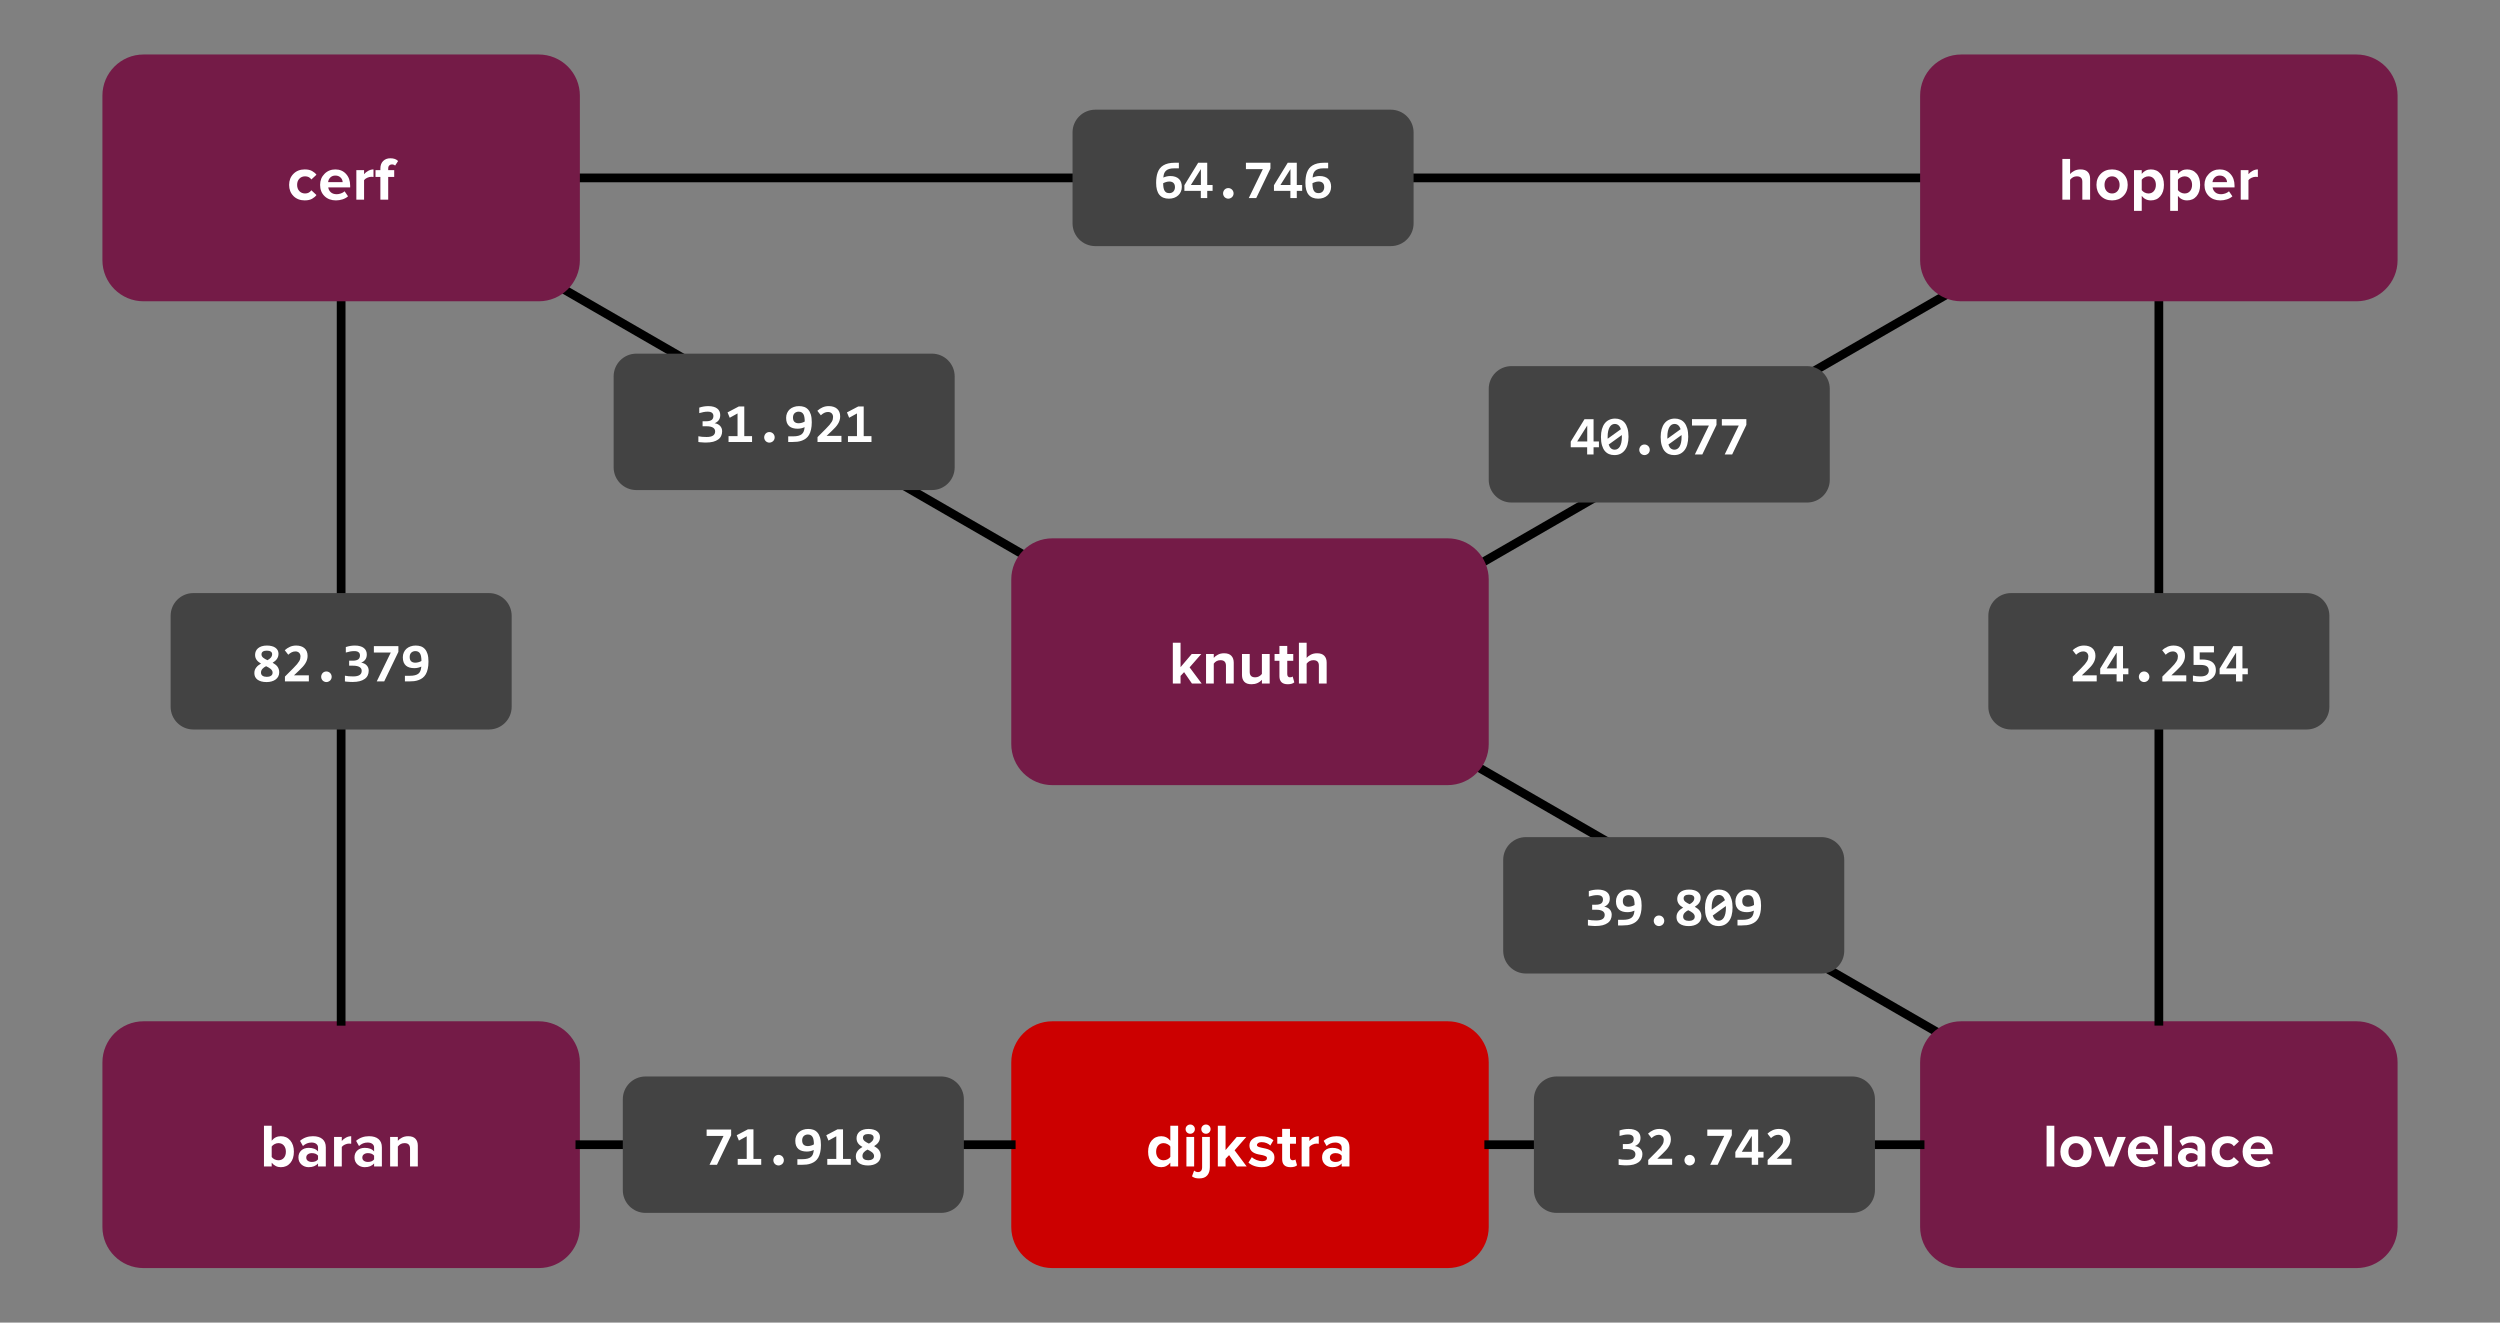 <?xml version="1.0" standalone="yes"?>

<svg version="1.1" viewBox="0.0 0.0 858.866 454.367" fill="none" stroke="none" stroke-linecap="square" stroke-miterlimit="10" xmlns="http://www.w3.org/2000/svg" xmlns:xlink="http://www.w3.org/1999/xlink"><rect x="0.0" y="0.0" width="858.866" height="454.367" fill="#808080" stroke="none"/><clipPath id="p.0"><path d="m0 0l858.866 0l0 454.367l-858.866 0l0 -454.367z" clip-rule="nonzero"></path></clipPath><g clip-path="url(#p.0)"><path fill="#000000" fill-opacity="0.0" d="m0 0l858.866 0l0 454.367l-858.866 0z" fill-rule="evenodd"></path><path fill="#000000" fill-opacity="0.0" d="m497.706 257.727l184.598 106.583" fill-rule="evenodd"></path><path stroke="#000000" stroke-width="3.0" stroke-linejoin="round" stroke-linecap="butt" d="m497.706 257.727l184.598 106.583" fill-rule="evenodd"></path><path fill="#000000" fill-opacity="0.0" d="m482.189 208.879l206.709 -119.339" fill-rule="evenodd"></path><path stroke="#000000" stroke-width="3.0" stroke-linejoin="round" stroke-linecap="butt" d="m482.189 208.879l206.709 -119.339" fill-rule="evenodd"></path><path fill="#cc0000" d="m347.417 364.99l0 0c0 -7.805 6.327 -14.132 14.132 -14.132l135.768 0c3.748 0 7.342 1.489 9.992 4.139c2.65 2.65 4.139 6.245 4.139 9.992l0 56.524c0 7.805 -6.327 14.132 -14.132 14.132l-135.768 0l0 0c-7.805 0 -14.132 -6.327 -14.132 -14.132z" fill-rule="evenodd"></path><path fill="#ffffff" d="m402.058 400.732l0 -1.297q-1.266 1.547 -3.125 1.547q-2.016 0 -3.266 -1.438q-1.234 -1.453 -1.234 -3.875q0 -2.391 1.234 -3.859q1.25 -1.469 3.266 -1.469q1.906 0 3.125 1.547l0 -5.156l2.688 0l0 14.0l-2.688 0zm-2.312 -2.125q0.672 0 1.312 -0.312q0.656 -0.328 1.0 -0.844l0 -3.578q-0.344 -0.516 -1.0 -0.828q-0.641 -0.328 -1.312 -0.328q-1.141 0 -1.859 0.812q-0.703 0.812 -0.703 2.141q0 1.281 0.688 2.109q0.703 0.828 1.875 0.828zm9.155 -9.109q-0.641 0 -1.125 -0.453q-0.469 -0.469 -0.469 -1.141q0 -0.672 0.469 -1.125q0.484 -0.453 1.125 -0.453q0.672 0 1.125 0.453q0.469 0.453 0.469 1.125q0 0.672 -0.469 1.141q-0.453 0.453 -1.125 0.453zm-1.312 11.234l0 -10.141l2.656 0l0 10.141l-2.656 0zm6.709 -11.234q-0.641 0 -1.125 -0.453q-0.469 -0.469 -0.469 -1.141q0 -0.672 0.469 -1.125q0.484 -0.453 1.125 -0.453q0.672 0 1.125 0.453q0.469 0.453 0.469 1.125q0 0.672 -0.469 1.141q-0.453 0.453 -1.125 0.453zm-2.266 15.344q-0.844 0 -1.375 -0.141q-0.547 -0.141 -1.156 -0.562l0.734 -2.0q0.609 0.531 1.359 0.531q0.609 0 1.0 -0.406q0.391 -0.391 0.391 -1.266l0 -10.406l2.656 0l0 10.406q0 1.75 -0.891 2.797q-0.891 1.047 -2.719 1.047zm12.912 -4.109l-2.688 -3.906l-1.219 1.297l0 2.609l-2.656 0l0 -14.0l2.656 0l0 8.375l3.844 -4.516l3.281 0l-4.016 4.594l4.141 5.547l-3.344 0zm8.504 0.25q-1.328 0 -2.547 -0.422q-1.203 -0.422 -2.0 -1.156l1.156 -1.859q0.609 0.562 1.609 0.969q1.016 0.406 1.906 0.406q1.688 0 1.688 -1.078q0 -0.422 -0.453 -0.625q-0.438 -0.219 -1.094 -0.375l-1.453 -0.281q-3.016 -0.656 -3.016 -3.031q0 -1.406 1.156 -2.297q1.172 -0.891 3.0 -0.891q2.375 0 4.094 1.375l-1.078 1.828q-0.453 -0.484 -1.25 -0.828q-0.797 -0.344 -1.75 -0.344q-0.734 0 -1.172 0.297q-0.422 0.297 -0.422 0.719q0 0.375 0.438 0.562q0.438 0.188 1.109 0.328q0.688 0.125 1.453 0.312q0.781 0.172 1.453 0.531q0.672 0.359 1.109 0.969q0.438 0.609 0.438 1.641q0 1.469 -1.203 2.359q-1.188 0.891 -3.172 0.891zm9.908 0q-2.875 0 -2.875 -2.766l0 -5.297l-1.672 0l0 -2.328l1.672 0l0 -2.781l2.688 0l0 2.781l2.062 0l0 2.328l-2.062 0l0 4.578q0 0.484 0.234 0.797q0.25 0.312 0.688 0.312q0.641 0 0.938 -0.297l0.562 2.016q-0.688 0.656 -2.234 0.656zm3.818 -0.25l0 -10.141l2.656 0l0 1.391q0.547 -0.672 1.422 -1.156q0.875 -0.484 1.812 -0.484l0 2.594l-0.734 -0.062q-0.703 0 -1.438 0.344q-0.719 0.328 -1.062 0.812l0 6.703l-2.656 0zm13.756 0l0 -1.047q-1.109 1.297 -3.203 1.297q-1.469 0 -2.5 -0.922q-1.031 -0.938 -1.031 -2.438q0 -1.484 0.969 -2.375q0.984 -0.906 2.562 -0.906q2.188 0 3.203 1.25l0 -1.375q0 -0.766 -0.609 -1.234q-0.609 -0.469 -1.609 -0.469q-1.688 0 -2.969 1.203l-1.0 -1.781q1.844 -1.594 4.438 -1.594q2.141 0 3.281 1.0q1.141 0.984 1.141 2.844l0 6.547l-2.672 0zm-2.141 -1.547q1.469 0 2.141 -0.891l0 -1.266q-0.672 -0.875 -2.141 -0.875q-0.797 0 -1.359 0.406q-0.547 0.391 -0.547 1.125q0 0.719 0.547 1.109q0.562 0.391 1.359 0.391z" fill-rule="nonzero"></path><path fill="#741b47" d="m659.651 364.99l0 0c0 -7.805 6.327 -14.132 14.131 -14.132l135.768 0c3.748 0 7.342 1.489 9.992 4.139c2.65 2.65 4.139 6.245 4.139 9.992l0 56.524c0 7.805 -6.327 14.132 -14.132 14.132l-135.768 0l0 0c-7.805 0 -14.131 -6.327 -14.131 -14.132z" fill-rule="evenodd"></path><path fill="#ffffff" d="m703.1 400.732l0 -14.0l2.656 0l0 14.0l-2.656 0zm10.099 0.25q-2.359 0 -3.859 -1.5q-1.5 -1.516 -1.5 -3.828q0 -2.312 1.5 -3.812q1.5 -1.5 3.859 -1.5q2.344 0 3.859 1.5q1.516 1.5 1.516 3.812q0 2.328 -1.516 3.828q-1.516 1.5 -3.859 1.5zm0 -2.375q1.156 0 1.875 -0.828q0.719 -0.828 0.719 -2.125q0 -1.266 -0.719 -2.094q-0.719 -0.844 -1.875 -0.844q-1.125 0 -1.859 0.812q-0.734 0.797 -0.734 2.125q0 1.344 0.734 2.156q0.734 0.797 1.859 0.797zm10.164 2.125l-4.078 -10.141l2.859 0l2.641 7.047l2.641 -7.047l2.891 0l-4.078 10.141l-2.875 0zm13.082 0.25q-2.391 0 -3.906 -1.469q-1.516 -1.484 -1.516 -3.859q0 -2.266 1.5 -3.781q1.5 -1.531 3.75 -1.531q2.25 0 3.656 1.547q1.422 1.531 1.422 4.031l0 0.594l-7.531 0q0.125 0.969 0.859 1.656q0.75 0.688 2.062 0.688q0.625 0 1.391 -0.25q0.781 -0.266 1.312 -0.75l1.172 1.719q-0.75 0.688 -1.875 1.047q-1.109 0.359 -2.297 0.359zm2.328 -6.281q-0.062 -1.0 -0.766 -1.625q-0.688 -0.625 -1.734 -0.625q-1.047 0 -1.719 0.641q-0.672 0.641 -0.781 1.609l5.0 0zm4.701 6.031l0 -14.0l2.656 0l0 14.0l-2.656 0zm11.474 0l0 -1.047q-1.109 1.297 -3.203 1.297q-1.469 0 -2.5 -0.922q-1.031 -0.938 -1.031 -2.438q0 -1.484 0.969 -2.375q0.984 -0.906 2.562 -0.906q2.188 0 3.203 1.25l0 -1.375q0 -0.766 -0.609 -1.234q-0.609 -0.469 -1.609 -0.469q-1.688 0 -2.969 1.203l-1.0 -1.781q1.844 -1.594 4.438 -1.594q2.141 0 3.281 1.0q1.141 0.984 1.141 2.844l0 6.547l-2.672 0zm-2.141 -1.547q1.469 0 2.141 -0.891l0 -1.266q-0.672 -0.875 -2.141 -0.875q-0.797 0 -1.359 0.406q-0.547 0.391 -0.547 1.125q0 0.719 0.547 1.109q0.562 0.391 1.359 0.391zm12.362 1.797q-2.391 0 -3.891 -1.5q-1.484 -1.516 -1.484 -3.828q0 -2.297 1.484 -3.797q1.5 -1.516 3.891 -1.516q1.562 0 2.531 0.562q0.984 0.562 1.484 1.266l-1.75 1.625q-0.734 -1.078 -2.141 -1.078q-1.219 0 -1.984 0.812q-0.766 0.797 -0.766 2.125q0 1.312 0.766 2.141q0.766 0.812 1.984 0.812q1.359 0 2.141 -1.094l1.75 1.625q-0.5 0.719 -1.484 1.281q-0.969 0.562 -2.531 0.562zm10.69 0q-2.391 0 -3.906 -1.469q-1.516 -1.484 -1.516 -3.859q0 -2.266 1.5 -3.781q1.5 -1.531 3.75 -1.531q2.25 0 3.656 1.547q1.422 1.531 1.422 4.031l0 0.594l-7.531 0q0.125 0.969 0.859 1.656q0.75 0.688 2.062 0.688q0.625 0 1.391 -0.25q0.781 -0.266 1.312 -0.75l1.172 1.719q-0.75 0.688 -1.875 1.047q-1.109 0.359 -2.297 0.359zm2.328 -6.281q-0.062 -1.0 -0.766 -1.625q-0.688 -0.625 -1.734 -0.625q-1.047 0 -1.719 0.641q-0.672 0.641 -0.781 1.609l5.0 0z" fill-rule="nonzero"></path><path fill="#741b47" d="m35.184 364.99l0 0c0 -7.805 6.327 -14.132 14.132 -14.132l135.768 0c3.748 0 7.342 1.489 9.992 4.139c2.65 2.65 4.139 6.245 4.139 9.992l0 56.524c0 7.805 -6.327 14.132 -14.132 14.132l-135.768 0l0 0c-7.805 0 -14.132 -6.327 -14.132 -14.132z" fill-rule="evenodd"></path><path fill="#ffffff" d="m93.34 397.482q0.344 0.484 0.984 0.812q0.656 0.312 1.312 0.312q1.172 0 1.875 -0.797q0.703 -0.812 0.703 -2.141q0 -1.328 -0.703 -2.141q-0.703 -0.812 -1.875 -0.812q-0.656 0 -1.312 0.344q-0.641 0.328 -0.984 0.828l0 3.594zm-2.656 3.25l0 -14.0l2.656 0l0 5.156q1.219 -1.547 3.141 -1.547q2.016 0 3.25 1.469q1.234 1.469 1.234 3.859q0 2.422 -1.234 3.875q-1.234 1.438 -3.25 1.438q-1.875 0 -3.141 -1.547l0 1.297l-2.656 0zm18.576 0l0 -1.047q-1.109 1.297 -3.203 1.297q-1.469 0 -2.5 -0.922q-1.031 -0.938 -1.031 -2.438q0 -1.484 0.969 -2.375q0.984 -0.906 2.562 -0.906q2.188 0 3.203 1.25l0 -1.375q0 -0.766 -0.609 -1.234q-0.609 -0.469 -1.609 -0.469q-1.688 0 -2.969 1.203l-1.0 -1.781q1.844 -1.594 4.438 -1.594q2.141 0 3.281 1.0q1.141 0.984 1.141 2.844l0 6.547l-2.672 0zm-2.141 -1.547q1.469 0 2.141 -0.891l0 -1.266q-0.672 -0.875 -2.141 -0.875q-0.797 0 -1.359 0.406q-0.547 0.391 -0.547 1.125q0 0.719 0.547 1.109q0.562 0.391 1.359 0.391zm7.644 1.547l0 -10.141l2.656 0l0 1.391q0.547 -0.672 1.422 -1.156q0.875 -0.484 1.812 -0.484l0 2.594l-0.734 -0.062q-0.703 0 -1.438 0.344q-0.719 0.328 -1.062 0.812l0 6.703l-2.656 0zm13.756 0l0 -1.047q-1.109 1.297 -3.203 1.297q-1.469 0 -2.5 -0.922q-1.031 -0.938 -1.031 -2.438q0 -1.484 0.969 -2.375q0.984 -0.906 2.562 -0.906q2.188 0 3.203 1.25l0 -1.375q0 -0.766 -0.609 -1.234q-0.609 -0.469 -1.609 -0.469q-1.688 0 -2.969 1.203l-1.0 -1.781q1.844 -1.594 4.438 -1.594q2.141 0 3.281 1.0q1.141 0.984 1.141 2.844l0 6.547l-2.672 0zm-2.141 -1.547q1.469 0 2.141 -0.891l0 -1.266q-0.672 -0.875 -2.141 -0.875q-0.797 0 -1.359 0.406q-0.547 0.391 -0.547 1.125q0 0.719 0.547 1.109q0.562 0.391 1.359 0.391zm14.487 1.547l0 -6.125q0 -1.891 -1.875 -1.891q-1.453 0 -2.312 1.188l0 6.828l-2.656 0l0 -10.141l2.656 0l0 1.328q0.484 -0.594 1.391 -1.078q0.906 -0.5 2.156 -0.5q1.688 0 2.5 0.875q0.812 0.859 0.812 2.359l0 7.156l-2.672 0z" fill-rule="nonzero"></path><path fill="#000000" fill-opacity="0.0" d="m199.215 61.115l460.441 0" fill-rule="evenodd"></path><path stroke="#000000" stroke-width="3.0" stroke-linejoin="round" stroke-linecap="butt" d="m199.215 61.115l460.441 0" fill-rule="evenodd"></path><path fill="#000000" fill-opacity="0.0" d="m741.667 103.509l0 247.339" fill-rule="evenodd"></path><path stroke="#000000" stroke-width="3.0" stroke-linejoin="round" stroke-linecap="butt" d="m741.667 103.509l0 247.339" fill-rule="evenodd"></path><path fill="#000000" fill-opacity="0.0" d="m117.199 350.858l0 -247.339" fill-rule="evenodd"></path><path stroke="#000000" stroke-width="3.0" stroke-linejoin="round" stroke-linecap="butt" d="m117.199 350.858l0 -247.339" fill-rule="evenodd"></path><path fill="#000000" fill-opacity="0.0" d="m199.215 393.252l148.189 0" fill-rule="evenodd"></path><path stroke="#000000" stroke-width="3.0" stroke-linejoin="round" stroke-linecap="butt" d="m199.215 393.252l148.189 0" fill-rule="evenodd"></path><path fill="#000000" fill-opacity="0.0" d="m511.449 393.252l148.189 0" fill-rule="evenodd"></path><path stroke="#000000" stroke-width="3.0" stroke-linejoin="round" stroke-linecap="butt" d="m511.449 393.252l148.189 0" fill-rule="evenodd"></path><path fill="#741b47" d="m659.651 32.853l0 0c0 -7.805 6.327 -14.132 14.131 -14.132l135.768 0c3.748 0 7.342 1.489 9.992 4.139c2.65 2.65 4.139 6.245 4.139 9.992l0 56.524c0 7.805 -6.327 14.132 -14.132 14.132l-135.768 0l0 0c-7.805 0 -14.131 -6.327 -14.131 -14.132z" fill-rule="evenodd"></path><path fill="#ffffff" d="m715.377 68.595l0 -6.172q0 -1.844 -1.891 -1.844q-1.391 0 -2.312 1.188l0 6.828l-2.656 0l0 -14.0l2.656 0l0 5.188q0.484 -0.594 1.391 -1.078q0.922 -0.5 2.188 -0.5q1.672 0 2.484 0.859q0.812 0.844 0.812 2.328l0 7.203l-2.672 0zm10.214 0.25q-2.359 0 -3.859 -1.5q-1.5 -1.516 -1.5 -3.828q0 -2.312 1.5 -3.812q1.5 -1.5 3.859 -1.5q2.344 0 3.859 1.5q1.516 1.5 1.516 3.812q0 2.328 -1.516 3.828q-1.516 1.5 -3.859 1.5zm0 -2.375q1.156 0 1.875 -0.828q0.719 -0.828 0.719 -2.125q0 -1.266 -0.719 -2.094q-0.719 -0.844 -1.875 -0.844q-1.125 0 -1.859 0.812q-0.734 0.797 -0.734 2.125q0 1.344 0.734 2.156q0.734 0.797 1.859 0.797zm13.336 2.375q-1.953 0 -3.141 -1.547l0 5.156l-2.656 0l0 -14.0l2.656 0l0 1.281q1.219 -1.531 3.141 -1.531q2.016 0 3.25 1.422q1.234 1.406 1.234 3.891q0 2.438 -1.234 3.891q-1.219 1.438 -3.25 1.438zm-0.844 -2.375q1.156 0 1.859 -0.812q0.703 -0.828 0.703 -2.141q0 -1.328 -0.703 -2.125q-0.703 -0.812 -1.859 -0.812q-0.656 0 -1.312 0.344q-0.641 0.328 -0.984 0.812l0 3.578q0.344 0.484 0.984 0.828q0.656 0.328 1.312 0.328zm13.278 2.375q-1.953 0 -3.141 -1.547l0 5.156l-2.656 0l0 -14.0l2.656 0l0 1.281q1.219 -1.531 3.141 -1.531q2.016 0 3.25 1.422q1.234 1.406 1.234 3.891q0 2.438 -1.234 3.891q-1.219 1.438 -3.25 1.438zm-0.844 -2.375q1.156 0 1.859 -0.812q0.703 -0.828 0.703 -2.141q0 -1.328 -0.703 -2.125q-0.703 -0.812 -1.859 -0.812q-0.656 0 -1.312 0.344q-0.641 0.328 -0.984 0.812l0 3.578q0.344 0.484 0.984 0.828q0.656 0.328 1.312 0.328zm12.247 2.375q-2.391 0 -3.906 -1.469q-1.516 -1.484 -1.516 -3.859q0 -2.266 1.5 -3.781q1.5 -1.531 3.75 -1.531q2.25 0 3.656 1.547q1.422 1.531 1.422 4.031l0 0.594l-7.531 0q0.125 0.969 0.859 1.656q0.75 0.688 2.062 0.688q0.625 0 1.391 -0.25q0.781 -0.266 1.312 -0.75l1.172 1.719q-0.75 0.688 -1.875 1.047q-1.109 0.359 -2.297 0.359zm2.328 -6.281q-0.062 -1.0 -0.766 -1.625q-0.688 -0.625 -1.734 -0.625q-1.047 0 -1.719 0.641q-0.672 0.641 -0.781 1.609l5.0 0zm4.701 6.031l0 -10.141l2.656 0l0 1.391q0.547 -0.672 1.422 -1.156q0.875 -0.484 1.812 -0.484l0 2.594l-0.734 -0.062q-0.703 0 -1.438 0.344q-0.719 0.328 -1.062 0.812l0 6.703l-2.656 0z" fill-rule="nonzero"></path><path fill="#000000" fill-opacity="0.0" d="m176.625 89.541l191.843 110.772" fill-rule="evenodd"></path><path stroke="#000000" stroke-width="3.0" stroke-linejoin="round" stroke-linecap="butt" d="m176.625 89.541l191.843 110.772" fill-rule="evenodd"></path><path fill="#741b47" d="m347.417 199.076l0 0c0 -7.805 6.327 -14.132 14.132 -14.132l135.768 0c3.748 0 7.342 1.489 9.992 4.139c2.65 2.65 4.139 6.245 4.139 9.992l0 56.524c0 7.805 -6.327 14.132 -14.132 14.132l-135.768 0l0 0c-7.805 0 -14.132 -6.327 -14.132 -14.132z" fill-rule="evenodd"></path><path fill="#ffffff" d="m409.48 234.819l-2.688 -3.906l-1.219 1.297l0 2.609l-2.656 0l0 -14.0l2.656 0l0 8.375l3.844 -4.516l3.281 0l-4.016 4.594l4.141 5.547l-3.344 0zm11.692 0l0 -6.125q0 -1.891 -1.875 -1.891q-1.453 0 -2.312 1.188l0 6.828l-2.656 0l0 -10.141l2.656 0l0 1.328q0.484 -0.594 1.391 -1.078q0.906 -0.5 2.156 -0.5q1.688 0 2.5 0.875q0.812 0.859 0.812 2.359l0 7.156l-2.672 0zm12.349 0l0 -1.281q-1.375 1.531 -3.578 1.531q-1.672 0 -2.469 -0.844q-0.797 -0.859 -0.797 -2.344l0 -7.203l2.656 0l0 6.156q0 1.859 1.875 1.859q1.359 0 2.312 -1.156l0 -6.859l2.672 0l0 10.141l-2.672 0zm8.896 0.25q-2.875 0 -2.875 -2.766l0 -5.297l-1.672 0l0 -2.328l1.672 0l0 -2.781l2.688 0l0 2.781l2.062 0l0 2.328l-2.062 0l0 4.578q0 0.484 0.234 0.797q0.25 0.312 0.688 0.312q0.641 0 0.938 -0.297l0.562 2.016q-0.688 0.656 -2.234 0.656zm10.678 -0.25l0 -6.172q0 -1.844 -1.891 -1.844q-1.391 0 -2.312 1.188l0 6.828l-2.656 0l0 -14.0l2.656 0l0 5.188q0.484 -0.594 1.391 -1.078q0.922 -0.5 2.188 -0.5q1.672 0 2.484 0.859q0.812 0.844 0.812 2.328l0 7.203l-2.672 0z" fill-rule="nonzero"></path><path fill="#741b47" d="m35.184 32.853l0 0c0 -7.805 6.327 -14.132 14.132 -14.132l135.768 0c3.748 0 7.342 1.489 9.992 4.139c2.65 2.65 4.139 6.245 4.139 9.992l0 56.524c0 7.805 -6.327 14.132 -14.132 14.132l-135.768 0l0 0c-7.805 0 -14.132 -6.327 -14.132 -14.132z" fill-rule="evenodd"></path><path fill="#ffffff" d="m104.701 68.845q-2.391 0 -3.891 -1.5q-1.484 -1.516 -1.484 -3.828q0 -2.297 1.484 -3.797q1.5 -1.516 3.891 -1.516q1.562 0 2.531 0.562q0.984 0.562 1.484 1.266l-1.75 1.625q-0.734 -1.078 -2.141 -1.078q-1.219 0 -1.984 0.812q-0.766 0.797 -0.766 2.125q0 1.312 0.766 2.141q0.766 0.812 1.984 0.812q1.359 0 2.141 -1.094l1.75 1.625q-0.5 0.719 -1.484 1.281q-0.969 0.562 -2.531 0.562zm10.69 0q-2.391 0 -3.906 -1.469q-1.516 -1.484 -1.516 -3.859q0 -2.266 1.5 -3.781q1.5 -1.531 3.75 -1.531q2.25 0 3.656 1.547q1.422 1.531 1.422 4.031l0 0.594l-7.531 0q0.125 0.969 0.859 1.656q0.75 0.688 2.062 0.688q0.625 0 1.391 -0.25q0.781 -0.266 1.312 -0.75l1.172 1.719q-0.75 0.688 -1.875 1.047q-1.109 0.359 -2.297 0.359zm2.328 -6.281q-0.062 -1.0 -0.766 -1.625q-0.688 -0.625 -1.734 -0.625q-1.047 0 -1.719 0.641q-0.672 0.641 -0.781 1.609l5.0 0zm4.701 6.031l0 -10.141l2.656 0l0 1.391q0.547 -0.672 1.422 -1.156q0.875 -0.484 1.812 -0.484l0 2.594l-0.734 -0.062q-0.703 0 -1.438 0.344q-0.719 0.328 -1.062 0.812l0 6.703l-2.656 0zm8.256 0l0 -7.812l-1.672 0l0 -2.328l1.672 0l0 -0.547q0 -1.641 0.938 -2.578q0.953 -0.953 2.484 -0.953q1.797 0 2.656 0.953l-1.016 1.562q-0.422 -0.406 -1.109 -0.406q-0.547 0 -0.906 0.359q-0.359 0.344 -0.359 1.062l0 0.547l2.062 0l0 2.328l-2.062 0l0 7.812l-2.688 0z" fill-rule="nonzero"></path><path fill="#434343" d="m368.467 45.494l0 0c0 -4.314 3.497 -7.811 7.811 -7.811l101.543 0c2.072 0 4.058 0.823 5.523 2.288c1.465 1.465 2.288 3.452 2.288 5.523l0 31.244c0 4.314 -3.497 7.811 -7.811 7.811l-101.543 0l0 0c-4.314 0 -7.811 -3.497 -7.811 -7.811z" fill-rule="evenodd"></path><path fill="#ffffff" d="m406.012 64.192q0 0.922 -0.344 1.672q-0.328 0.75 -0.922 1.281q-0.578 0.531 -1.406 0.828q-0.812 0.281 -1.781 0.281q-2.125 0 -3.25 -1.328q-1.125 -1.344 -1.125 -4.094q0 -1.0 0.125 -1.906q0.125 -0.906 0.406 -1.672q0.281 -0.766 0.75 -1.391q0.484 -0.625 1.188 -1.047q0.719 -0.438 1.688 -0.672q0.984 -0.234 2.281 -0.234l1.375 0l0 1.922l-1.609 0q-1.0 0 -1.688 0.203q-0.672 0.203 -1.109 0.594q-0.422 0.375 -0.641 0.922q-0.203 0.547 -0.266 1.234l-0.016 0.219q0.484 -0.234 1.094 -0.375q0.625 -0.156 1.297 -0.156q0.984 0 1.719 0.266q0.75 0.25 1.234 0.734q0.5 0.469 0.75 1.156q0.25 0.688 0.25 1.562zm-2.359 0.109q0 -0.438 -0.109 -0.781q-0.109 -0.359 -0.344 -0.609q-0.234 -0.266 -0.609 -0.406q-0.359 -0.141 -0.875 -0.141q-0.297 0 -0.594 0.047q-0.281 0.047 -0.562 0.141q-0.266 0.078 -0.516 0.188q-0.25 0.094 -0.438 0.203q0 0.938 0.125 1.594q0.125 0.641 0.391 1.047q0.266 0.406 0.656 0.594q0.406 0.172 0.922 0.172q0.438 0 0.797 -0.141q0.375 -0.156 0.625 -0.422q0.25 -0.281 0.391 -0.656q0.141 -0.375 0.141 -0.828zm11.085 1.266l0 2.469l-2.203 0l0 -2.469l-5.641 0l0 -1.938l4.734 -7.719l3.109 0l0 7.656l1.844 0l0 2.0l-1.844 0zm-2.172 -7.469l-3.453 5.469l3.453 0l0 -5.469zm9.398 6.516q0.391 0 0.719 0.141q0.328 0.141 0.578 0.391q0.25 0.25 0.391 0.594q0.141 0.328 0.141 0.703q0 0.375 -0.141 0.703q-0.141 0.328 -0.391 0.578q-0.25 0.234 -0.578 0.375q-0.328 0.156 -0.719 0.156q-0.375 0 -0.703 -0.156q-0.328 -0.141 -0.562 -0.375q-0.234 -0.25 -0.375 -0.578q-0.141 -0.328 -0.141 -0.703q0 -0.375 0.141 -0.703q0.141 -0.344 0.375 -0.594q0.234 -0.25 0.562 -0.391q0.328 -0.141 0.703 -0.141zm9.617 3.422l-2.562 0l4.828 -9.938l-5.812 0l0 -2.188l8.422 0l0 1.969l-4.875 10.156zm13.929 -2.469l0 2.469l-2.203 0l0 -2.469l-5.641 0l0 -1.938l4.734 -7.719l3.109 0l0 7.656l1.844 0l0 2.0l-1.844 0zm-2.172 -7.469l-3.453 5.469l3.453 0l0 -5.469zm13.96 6.094q0 0.922 -0.344 1.672q-0.328 0.75 -0.922 1.281q-0.578 0.531 -1.406 0.828q-0.812 0.281 -1.781 0.281q-2.125 0 -3.25 -1.328q-1.125 -1.344 -1.125 -4.094q0 -1.0 0.125 -1.906q0.125 -0.906 0.406 -1.672q0.281 -0.766 0.75 -1.391q0.484 -0.625 1.188 -1.047q0.719 -0.438 1.688 -0.672q0.984 -0.234 2.281 -0.234l1.375 0l0 1.922l-1.609 0q-1.0 0 -1.688 0.203q-0.672 0.203 -1.109 0.594q-0.422 0.375 -0.641 0.922q-0.203 0.547 -0.266 1.234l-0.016 0.219q0.484 -0.234 1.094 -0.375q0.625 -0.156 1.297 -0.156q0.984 0 1.719 0.266q0.75 0.25 1.234 0.734q0.5 0.469 0.75 1.156q0.25 0.688 0.25 1.562zm-2.359 0.109q0 -0.438 -0.109 -0.781q-0.109 -0.359 -0.344 -0.609q-0.234 -0.266 -0.609 -0.406q-0.359 -0.141 -0.875 -0.141q-0.297 0 -0.594 0.047q-0.281 0.047 -0.562 0.141q-0.266 0.078 -0.516 0.188q-0.25 0.094 -0.438 0.203q0 0.938 0.125 1.594q0.125 0.641 0.391 1.047q0.266 0.406 0.656 0.594q0.406 0.172 0.922 0.172q0.438 0 0.797 -0.141q0.375 -0.156 0.625 -0.422q0.25 -0.281 0.391 -0.656q0.141 -0.375 0.141 -0.828z" fill-rule="nonzero"></path><path fill="#434343" d="m683.084 211.562l0 0c0 -4.314 3.497 -7.811 7.811 -7.811l101.543 0c2.072 0 4.058 0.823 5.523 2.288c1.465 1.465 2.288 3.452 2.288 5.523l0 31.244c0 4.314 -3.497 7.811 -7.811 7.811l-101.543 0l0 0c-4.314 0 -7.811 -3.497 -7.811 -7.811z" fill-rule="evenodd"></path><path fill="#ffffff" d="m712.098 234.104l0 -1.672l2.859 -2.859q0.812 -0.812 1.297 -1.391q0.484 -0.594 0.75 -1.047q0.266 -0.469 0.344 -0.844q0.094 -0.391 0.094 -0.812q0 -0.344 -0.125 -0.656q-0.109 -0.312 -0.328 -0.531q-0.203 -0.234 -0.531 -0.359q-0.328 -0.141 -0.734 -0.141q-0.719 0 -1.328 0.312q-0.609 0.312 -1.156 0.828l-1.203 -1.547q0.797 -0.734 1.781 -1.172q0.984 -0.438 2.141 -0.438q0.891 0 1.609 0.234q0.719 0.219 1.234 0.672q0.516 0.438 0.797 1.109q0.281 0.656 0.281 1.531q0 0.734 -0.203 1.359q-0.188 0.625 -0.562 1.219q-0.359 0.594 -0.906 1.188q-0.547 0.594 -1.234 1.25l-1.766 1.672l5.109 0l0 2.094l-8.219 0zm17.257 -2.469l0 2.469l-2.203 0l0 -2.469l-5.641 0l0 -1.938l4.734 -7.719l3.109 0l0 7.656l1.844 0l0 2.0l-1.844 0zm-2.172 -7.469l-3.453 5.469l3.453 0l0 -5.469zm9.398 6.516q0.391 0 0.719 0.141q0.328 0.141 0.578 0.391q0.25 0.25 0.391 0.594q0.141 0.328 0.141 0.703q0 0.375 -0.141 0.703q-0.141 0.328 -0.391 0.578q-0.25 0.234 -0.578 0.375q-0.328 0.156 -0.719 0.156q-0.375 0 -0.703 -0.156q-0.328 -0.141 -0.562 -0.375q-0.234 -0.25 -0.375 -0.578q-0.141 -0.328 -0.141 -0.703q0 -0.375 0.141 -0.703q0.141 -0.344 0.375 -0.594q0.234 -0.25 0.562 -0.391q0.328 -0.141 0.703 -0.141zm6.289 3.422l0 -1.672l2.859 -2.859q0.812 -0.812 1.297 -1.391q0.484 -0.594 0.75 -1.047q0.266 -0.469 0.344 -0.844q0.094 -0.391 0.094 -0.812q0 -0.344 -0.125 -0.656q-0.109 -0.312 -0.328 -0.531q-0.203 -0.234 -0.531 -0.359q-0.328 -0.141 -0.734 -0.141q-0.719 0 -1.328 0.312q-0.609 0.312 -1.156 0.828l-1.203 -1.547q0.797 -0.734 1.781 -1.172q0.984 -0.438 2.141 -0.438q0.891 0 1.609 0.234q0.719 0.219 1.234 0.672q0.516 0.438 0.797 1.109q0.281 0.656 0.281 1.531q0 0.734 -0.203 1.359q-0.188 0.625 -0.562 1.219q-0.359 0.594 -0.906 1.188q-0.547 0.594 -1.234 1.25l-1.766 1.672l5.109 0l0 2.094l-8.219 0zm18.382 -3.875q0 0.969 -0.406 1.734q-0.406 0.75 -1.141 1.266q-0.719 0.516 -1.703 0.797q-0.969 0.266 -2.125 0.266q-0.281 0 -0.609 -0.016q-0.328 -0.016 -0.672 -0.047q-0.328 -0.031 -0.641 -0.078q-0.312 -0.031 -0.578 -0.078l0 -1.984q0.516 0.125 1.203 0.219q0.688 0.078 1.406 0.078q1.391 0 2.109 -0.531q0.734 -0.547 0.734 -1.484q0 -0.984 -0.672 -1.453q-0.672 -0.484 -2.188 -0.484l-2.375 0l0 -6.453l7.0 0l0 2.141l-4.891 0l0 2.453l0.875 0q0.922 0 1.766 0.172q0.859 0.172 1.5 0.594q0.641 0.406 1.016 1.109q0.391 0.703 0.391 1.781zm9.132 1.406l0 2.469l-2.203 0l0 -2.469l-5.641 0l0 -1.938l4.734 -7.719l3.109 0l0 7.656l1.844 0l0 2.0l-1.844 0zm-2.172 -7.469l-3.453 5.469l3.453 0l0 -5.469z" fill-rule="nonzero"></path><path fill="#434343" d="m526.967 377.63l0 0c0 -4.314 3.497 -7.811 7.811 -7.811l101.543 0c2.072 0 4.058 0.823 5.523 2.288c1.465 1.465 2.288 3.452 2.288 5.523l0 31.244c0 4.314 -3.497 7.811 -7.811 7.811l-101.543 0l0 0c-4.314 0 -7.811 -3.497 -7.811 -7.811z" fill-rule="evenodd"></path><path fill="#ffffff" d="m564.247 396.469q0 0.906 -0.344 1.625q-0.328 0.719 -1.031 1.219q-0.688 0.5 -1.734 0.781q-1.047 0.266 -2.469 0.266q-0.312 0 -0.656 -0.016q-0.344 -0.016 -0.688 -0.047q-0.344 -0.016 -0.672 -0.047q-0.328 -0.031 -0.578 -0.078l0 -1.969q0.578 0.109 1.297 0.188q0.734 0.062 1.531 0.062q0.766 0 1.312 -0.125q0.562 -0.125 0.922 -0.375q0.359 -0.25 0.531 -0.609q0.172 -0.359 0.172 -0.812q0 -0.406 -0.172 -0.719q-0.172 -0.328 -0.531 -0.562q-0.359 -0.234 -0.922 -0.359q-0.562 -0.125 -1.344 -0.125l-1.344 0l0 -1.719l1.234 0q0.734 0 1.203 -0.141q0.484 -0.141 0.766 -0.375q0.281 -0.25 0.391 -0.578q0.125 -0.328 0.125 -0.703q0 -0.734 -0.484 -1.109q-0.469 -0.391 -1.484 -0.391q-0.719 0 -1.438 0.141q-0.703 0.125 -1.453 0.359l0 -1.891q0.422 -0.141 0.797 -0.234q0.391 -0.094 0.766 -0.156q0.375 -0.078 0.766 -0.094q0.391 -0.031 0.812 -0.031q1.0 0 1.75 0.219q0.766 0.203 1.281 0.609q0.516 0.391 0.766 0.953q0.266 0.562 0.266 1.266q0 1.094 -0.516 1.781q-0.5 0.688 -1.406 1.047q0.594 0.094 1.062 0.328q0.469 0.219 0.797 0.578q0.344 0.344 0.531 0.812q0.188 0.469 0.188 1.031zm1.992 3.703l0 -1.672l2.859 -2.859q0.812 -0.812 1.297 -1.391q0.484 -0.594 0.75 -1.047q0.266 -0.469 0.344 -0.844q0.094 -0.391 0.094 -0.812q0 -0.344 -0.125 -0.656q-0.109 -0.312 -0.328 -0.531q-0.203 -0.234 -0.531 -0.359q-0.328 -0.141 -0.734 -0.141q-0.719 0 -1.328 0.312q-0.609 0.312 -1.156 0.828l-1.203 -1.547q0.797 -0.734 1.781 -1.172q0.984 -0.438 2.141 -0.438q0.891 0 1.609 0.234q0.719 0.219 1.234 0.672q0.516 0.438 0.797 1.109q0.281 0.656 0.281 1.531q0 0.734 -0.203 1.359q-0.188 0.625 -0.562 1.219q-0.359 0.594 -0.906 1.188q-0.547 0.594 -1.234 1.25l-1.766 1.672l5.109 0l0 2.094l-8.219 0zm14.226 -3.422q0.391 0 0.719 0.141q0.328 0.141 0.578 0.391q0.25 0.25 0.391 0.594q0.141 0.328 0.141 0.703q0 0.375 -0.141 0.703q-0.141 0.328 -0.391 0.578q-0.25 0.234 -0.578 0.375q-0.328 0.156 -0.719 0.156q-0.375 0 -0.703 -0.156q-0.328 -0.141 -0.562 -0.375q-0.234 -0.25 -0.375 -0.578q-0.141 -0.328 -0.141 -0.703q0 -0.375 0.141 -0.703q0.141 -0.344 0.375 -0.594q0.234 -0.25 0.562 -0.391q0.328 -0.141 0.703 -0.141zm9.617 3.422l-2.562 0l4.828 -9.938l-5.812 0l0 -2.188l8.422 0l0 1.969l-4.875 10.156zm13.929 -2.469l0 2.469l-2.203 0l0 -2.469l-5.641 0l0 -1.938l4.734 -7.719l3.109 0l0 7.656l1.844 0l0 2.0l-1.844 0zm-2.172 -7.469l-3.453 5.469l3.453 0l0 -5.469zm5.429 9.938l0 -1.672l2.859 -2.859q0.812 -0.812 1.297 -1.391q0.484 -0.594 0.75 -1.047q0.266 -0.469 0.344 -0.844q0.094 -0.391 0.094 -0.812q0 -0.344 -0.125 -0.656q-0.109 -0.312 -0.328 -0.531q-0.203 -0.234 -0.531 -0.359q-0.328 -0.141 -0.734 -0.141q-0.719 0 -1.328 0.312q-0.609 0.312 -1.156 0.828l-1.203 -1.547q0.797 -0.734 1.781 -1.172q0.984 -0.438 2.141 -0.438q0.891 0 1.609 0.234q0.719 0.219 1.234 0.672q0.516 0.438 0.797 1.109q0.281 0.656 0.281 1.531q0 0.734 -0.203 1.359q-0.188 0.625 -0.562 1.219q-0.359 0.594 -0.906 1.188q-0.547 0.594 -1.234 1.25l-1.766 1.672l5.109 0l0 2.094l-8.219 0z" fill-rule="nonzero"></path><path fill="#434343" d="m213.963 377.63l0 0c0 -4.314 3.497 -7.811 7.811 -7.811l101.543 0c2.072 0 4.058 0.823 5.523 2.288c1.465 1.465 2.288 3.452 2.288 5.523l0 31.244c0 4.314 -3.497 7.811 -7.811 7.811l-101.543 0l0 0c-4.314 0 -7.811 -3.497 -7.811 -7.811z" fill-rule="evenodd"></path><path fill="#ffffff" d="m246.305 400.172l-2.562 0l4.828 -9.938l-5.812 0l0 -2.188l8.422 0l0 1.969l-4.875 10.156zm7.132 0l0 -2.016l3.094 0l0 -7.797l-2.688 1.484l-0.75 -1.844l3.859 -2.031l1.891 0l0 10.188l2.672 0l0 2.016l-8.078 0zm14.023 -3.422q0.391 0 0.719 0.141q0.328 0.141 0.578 0.391q0.25 0.25 0.391 0.594q0.141 0.328 0.141 0.703q0 0.375 -0.141 0.703q-0.141 0.328 -0.391 0.578q-0.25 0.234 -0.578 0.375q-0.328 0.156 -0.719 0.156q-0.375 0 -0.703 -0.156q-0.328 -0.141 -0.562 -0.375q-0.234 -0.25 -0.375 -0.578q-0.141 -0.328 -0.141 -0.703q0 -0.375 0.141 -0.703q0.141 -0.344 0.375 -0.594q0.234 -0.25 0.562 -0.391q0.328 -0.141 0.703 -0.141zm14.57 -3.359q0 1.422 -0.25 2.484q-0.234 1.062 -0.672 1.828q-0.438 0.75 -1.062 1.234q-0.609 0.469 -1.359 0.75q-0.734 0.281 -1.594 0.391q-0.844 0.094 -1.75 0.094l-1.406 0l0 -1.938l1.656 0q1.078 0 1.797 -0.188q0.734 -0.188 1.188 -0.547q0.453 -0.375 0.672 -0.922q0.219 -0.547 0.297 -1.266l0.016 -0.234q-0.5 0.234 -1.125 0.391q-0.625 0.141 -1.266 0.141q-0.891 0 -1.609 -0.203q-0.719 -0.203 -1.25 -0.641q-0.516 -0.453 -0.812 -1.156q-0.281 -0.719 -0.281 -1.719q0 -0.906 0.328 -1.656q0.328 -0.75 0.906 -1.281q0.594 -0.531 1.406 -0.812q0.812 -0.297 1.781 -0.297q0.953 0 1.75 0.266q0.797 0.266 1.391 0.922q0.594 0.641 0.922 1.703q0.328 1.062 0.328 2.656zm-4.5 -3.641q-0.453 0 -0.812 0.156q-0.359 0.141 -0.625 0.406q-0.25 0.266 -0.391 0.641q-0.125 0.375 -0.125 0.844q0 0.984 0.516 1.469q0.516 0.469 1.438 0.469q0.25 0 0.531 -0.047q0.281 -0.047 0.562 -0.125q0.281 -0.094 0.531 -0.188q0.266 -0.109 0.453 -0.234q0 -0.828 -0.109 -1.453q-0.094 -0.641 -0.344 -1.062q-0.25 -0.438 -0.656 -0.656q-0.391 -0.219 -0.969 -0.219zm6.679 10.422l0 -2.016l3.094 0l0 -7.797l-2.688 1.484l-0.75 -1.844l3.859 -2.031l1.891 0l0 10.188l2.672 0l0 2.016l-8.078 0zm16.085 -6.422q0.453 0.25 0.859 0.562q0.422 0.297 0.734 0.688q0.312 0.391 0.484 0.891q0.188 0.5 0.188 1.125q0 0.828 -0.344 1.469q-0.328 0.625 -0.922 1.047q-0.578 0.422 -1.375 0.641q-0.797 0.219 -1.703 0.219q-1.031 0 -1.812 -0.219q-0.781 -0.219 -1.312 -0.609q-0.531 -0.406 -0.812 -0.969q-0.266 -0.578 -0.266 -1.266q0 -0.625 0.172 -1.109q0.188 -0.484 0.5 -0.875q0.312 -0.406 0.719 -0.719q0.422 -0.328 0.891 -0.594q-0.422 -0.25 -0.797 -0.531q-0.359 -0.281 -0.641 -0.641q-0.281 -0.375 -0.438 -0.812q-0.156 -0.453 -0.156 -1.016q0 -0.656 0.25 -1.234q0.25 -0.578 0.75 -1.016q0.516 -0.438 1.281 -0.688q0.766 -0.25 1.797 -0.25q0.938 0 1.672 0.203q0.75 0.188 1.25 0.562q0.516 0.375 0.781 0.891q0.266 0.516 0.266 1.141q0 0.562 -0.156 1.031q-0.156 0.469 -0.438 0.844q-0.266 0.375 -0.641 0.672q-0.359 0.297 -0.781 0.562zm-1.781 -0.875q0.344 -0.188 0.625 -0.391q0.297 -0.203 0.5 -0.453q0.219 -0.25 0.344 -0.547q0.141 -0.297 0.141 -0.672q0 -0.594 -0.484 -0.906q-0.469 -0.312 -1.359 -0.312q-0.875 0 -1.344 0.328q-0.469 0.312 -0.469 0.969q0 0.344 0.156 0.625q0.156 0.281 0.438 0.516q0.281 0.234 0.656 0.438q0.375 0.203 0.797 0.406zm-0.469 2.062q-0.359 0.188 -0.688 0.406q-0.312 0.219 -0.562 0.5q-0.234 0.266 -0.375 0.594q-0.125 0.312 -0.125 0.703q0 0.719 0.547 1.094q0.547 0.359 1.438 0.359q0.406 0 0.766 -0.078q0.375 -0.094 0.641 -0.266q0.281 -0.172 0.438 -0.438q0.156 -0.281 0.156 -0.672q0 -0.391 -0.188 -0.688q-0.172 -0.312 -0.484 -0.578q-0.297 -0.266 -0.703 -0.484q-0.406 -0.234 -0.859 -0.453z" fill-rule="nonzero"></path><path fill="#434343" d="m58.617 211.562l0 0c0 -4.314 3.497 -7.811 7.811 -7.811l101.543 0c2.072 0 4.058 0.823 5.523 2.288c1.465 1.465 2.288 3.452 2.288 5.523l0 31.244c0 4.314 -3.497 7.811 -7.811 7.811l-101.543 0l0 0c-4.314 0 -7.811 -3.497 -7.811 -7.811z" fill-rule="evenodd"></path><path fill="#ffffff" d="m93.662 227.682q0.453 0.25 0.859 0.562q0.422 0.297 0.734 0.688q0.312 0.391 0.484 0.891q0.188 0.5 0.188 1.125q0 0.828 -0.344 1.469q-0.328 0.625 -0.922 1.047q-0.578 0.422 -1.375 0.641q-0.797 0.219 -1.703 0.219q-1.031 0 -1.812 -0.219q-0.781 -0.219 -1.312 -0.609q-0.531 -0.406 -0.812 -0.969q-0.266 -0.578 -0.266 -1.266q0 -0.625 0.172 -1.109q0.188 -0.484 0.5 -0.875q0.312 -0.406 0.719 -0.719q0.422 -0.328 0.891 -0.594q-0.422 -0.25 -0.797 -0.531q-0.359 -0.281 -0.641 -0.641q-0.281 -0.375 -0.438 -0.812q-0.156 -0.453 -0.156 -1.016q0 -0.656 0.25 -1.234q0.25 -0.578 0.75 -1.016q0.516 -0.438 1.281 -0.688q0.766 -0.25 1.797 -0.25q0.938 0 1.672 0.203q0.75 0.188 1.25 0.562q0.516 0.375 0.781 0.891q0.266 0.516 0.266 1.141q0 0.562 -0.156 1.031q-0.156 0.469 -0.438 0.844q-0.266 0.375 -0.641 0.672q-0.359 0.297 -0.781 0.562zm-1.781 -0.875q0.344 -0.188 0.625 -0.391q0.297 -0.203 0.5 -0.453q0.219 -0.25 0.344 -0.547q0.141 -0.297 0.141 -0.672q0 -0.594 -0.484 -0.906q-0.469 -0.312 -1.359 -0.312q-0.875 0 -1.344 0.328q-0.469 0.312 -0.469 0.969q0 0.344 0.156 0.625q0.156 0.281 0.438 0.516q0.281 0.234 0.656 0.438q0.375 0.203 0.797 0.406zm-0.469 2.062q-0.359 0.188 -0.688 0.406q-0.312 0.219 -0.562 0.5q-0.234 0.266 -0.375 0.594q-0.125 0.312 -0.125 0.703q0 0.719 0.547 1.094q0.547 0.359 1.438 0.359q0.406 0 0.766 -0.078q0.375 -0.094 0.641 -0.266q0.281 -0.172 0.438 -0.438q0.156 -0.281 0.156 -0.672q0 -0.391 -0.188 -0.688q-0.172 -0.312 -0.484 -0.578q-0.297 -0.266 -0.703 -0.484q-0.406 -0.234 -0.859 -0.453zm6.476 5.234l0 -1.672l2.859 -2.859q0.812 -0.812 1.297 -1.391q0.484 -0.594 0.75 -1.047q0.266 -0.469 0.344 -0.844q0.094 -0.391 0.094 -0.812q0 -0.344 -0.125 -0.656q-0.109 -0.312 -0.328 -0.531q-0.203 -0.234 -0.531 -0.359q-0.328 -0.141 -0.734 -0.141q-0.719 0 -1.328 0.312q-0.609 0.312 -1.156 0.828l-1.203 -1.547q0.797 -0.734 1.781 -1.172q0.984 -0.438 2.141 -0.438q0.891 0 1.609 0.234q0.719 0.219 1.234 0.672q0.516 0.438 0.797 1.109q0.281 0.656 0.281 1.531q0 0.734 -0.203 1.359q-0.188 0.625 -0.562 1.219q-0.359 0.594 -0.906 1.188q-0.547 0.594 -1.234 1.25l-1.766 1.672l5.109 0l0 2.094l-8.219 0zm14.226 -3.422q0.391 0 0.719 0.141q0.328 0.141 0.578 0.391q0.25 0.25 0.391 0.594q0.141 0.328 0.141 0.703q0 0.375 -0.141 0.703q-0.141 0.328 -0.391 0.578q-0.25 0.234 -0.578 0.375q-0.328 0.156 -0.719 0.156q-0.375 0 -0.703 -0.156q-0.328 -0.141 -0.562 -0.375q-0.234 -0.25 -0.375 -0.578q-0.141 -0.328 -0.141 -0.703q0 -0.375 0.141 -0.703q0.141 -0.344 0.375 -0.594q0.234 -0.25 0.562 -0.391q0.328 -0.141 0.703 -0.141zm14.554 -0.281q0 0.906 -0.344 1.625q-0.328 0.719 -1.031 1.219q-0.688 0.5 -1.734 0.781q-1.047 0.266 -2.469 0.266q-0.312 0 -0.656 -0.016q-0.344 -0.016 -0.688 -0.047q-0.344 -0.016 -0.672 -0.047q-0.328 -0.031 -0.578 -0.078l0 -1.969q0.578 0.109 1.297 0.188q0.734 0.062 1.531 0.062q0.766 0 1.312 -0.125q0.562 -0.125 0.922 -0.375q0.359 -0.25 0.531 -0.609q0.172 -0.359 0.172 -0.812q0 -0.406 -0.172 -0.719q-0.172 -0.328 -0.531 -0.562q-0.359 -0.234 -0.922 -0.359q-0.562 -0.125 -1.344 -0.125l-1.344 0l0 -1.719l1.234 0q0.734 0 1.203 -0.141q0.484 -0.141 0.766 -0.375q0.281 -0.25 0.391 -0.578q0.125 -0.328 0.125 -0.703q0 -0.734 -0.484 -1.109q-0.469 -0.391 -1.484 -0.391q-0.719 0 -1.438 0.141q-0.703 0.125 -1.453 0.359l0 -1.891q0.422 -0.141 0.797 -0.234q0.391 -0.094 0.766 -0.156q0.375 -0.078 0.766 -0.094q0.391 -0.031 0.812 -0.031q1.0 0 1.75 0.219q0.766 0.203 1.281 0.609q0.516 0.391 0.766 0.953q0.266 0.562 0.266 1.266q0 1.094 -0.516 1.781q-0.5 0.688 -1.406 1.047q0.594 0.094 1.062 0.328q0.469 0.219 0.797 0.578q0.344 0.344 0.531 0.812q0.188 0.469 0.188 1.031zm5.32 3.703l-2.562 0l4.828 -9.938l-5.812 0l0 -2.188l8.422 0l0 1.969l-4.875 10.156zm15.21 -6.781q0 1.422 -0.25 2.484q-0.234 1.062 -0.672 1.828q-0.438 0.75 -1.062 1.234q-0.609 0.469 -1.359 0.75q-0.734 0.281 -1.594 0.391q-0.844 0.094 -1.75 0.094l-1.406 0l0 -1.938l1.656 0q1.078 0 1.797 -0.188q0.734 -0.188 1.188 -0.547q0.453 -0.375 0.672 -0.922q0.219 -0.547 0.297 -1.266l0.016 -0.234q-0.5 0.234 -1.125 0.391q-0.625 0.141 -1.266 0.141q-0.891 0 -1.609 -0.203q-0.719 -0.203 -1.25 -0.641q-0.516 -0.453 -0.812 -1.156q-0.281 -0.719 -0.281 -1.719q0 -0.906 0.328 -1.656q0.328 -0.75 0.906 -1.281q0.594 -0.531 1.406 -0.812q0.812 -0.297 1.781 -0.297q0.953 0 1.75 0.266q0.797 0.266 1.391 0.922q0.594 0.641 0.922 1.703q0.328 1.062 0.328 2.656zm-4.5 -3.641q-0.453 0 -0.812 0.156q-0.359 0.141 -0.625 0.406q-0.25 0.266 -0.391 0.641q-0.125 0.375 -0.125 0.844q0 0.984 0.516 1.469q0.516 0.469 1.438 0.469q0.25 0 0.531 -0.047q0.281 -0.047 0.562 -0.125q0.281 -0.094 0.531 -0.188q0.266 -0.109 0.453 -0.234q0 -0.828 -0.109 -1.453q-0.094 -0.641 -0.344 -1.062q-0.25 -0.438 -0.656 -0.656q-0.391 -0.219 -0.969 -0.219z" fill-rule="nonzero"></path><path fill="#434343" d="m210.811 129.305l0 0c0 -4.314 3.497 -7.811 7.811 -7.811l101.543 0c2.072 0 4.058 0.823 5.523 2.288c1.465 1.465 2.288 3.452 2.288 5.523l0 31.244c0 4.314 -3.497 7.811 -7.811 7.811l-101.543 0l0 0c-4.314 0 -7.811 -3.497 -7.811 -7.811z" fill-rule="evenodd"></path><path fill="#ffffff" d="m248.091 148.143q0 0.906 -0.344 1.625q-0.328 0.719 -1.031 1.219q-0.688 0.5 -1.734 0.781q-1.047 0.266 -2.469 0.266q-0.312 0 -0.656 -0.016q-0.344 -0.016 -0.688 -0.047q-0.344 -0.016 -0.672 -0.047q-0.328 -0.031 -0.578 -0.078l0 -1.969q0.578 0.109 1.297 0.188q0.734 0.062 1.531 0.062q0.766 0 1.312 -0.125q0.562 -0.125 0.922 -0.375q0.359 -0.25 0.531 -0.609q0.172 -0.359 0.172 -0.812q0 -0.406 -0.172 -0.719q-0.172 -0.328 -0.531 -0.562q-0.359 -0.234 -0.922 -0.359q-0.562 -0.125 -1.344 -0.125l-1.344 0l0 -1.719l1.234 0q0.734 0 1.203 -0.141q0.484 -0.141 0.766 -0.375q0.281 -0.25 0.391 -0.578q0.125 -0.328 0.125 -0.703q0 -0.734 -0.484 -1.109q-0.469 -0.391 -1.484 -0.391q-0.719 0 -1.438 0.141q-0.703 0.125 -1.453 0.359l0 -1.891q0.422 -0.141 0.797 -0.234q0.391 -0.094 0.766 -0.156q0.375 -0.078 0.766 -0.094q0.391 -0.031 0.812 -0.031q1.0 0 1.75 0.219q0.766 0.203 1.281 0.609q0.516 0.391 0.766 0.953q0.266 0.562 0.266 1.266q0 1.094 -0.516 1.781q-0.5 0.688 -1.406 1.047q0.594 0.094 1.062 0.328q0.469 0.219 0.797 0.578q0.344 0.344 0.531 0.812q0.188 0.469 0.188 1.031zm2.195 3.703l0 -2.016l3.094 0l0 -7.797l-2.688 1.484l-0.75 -1.844l3.859 -2.031l1.891 0l0 10.188l2.672 0l0 2.016l-8.078 0zm14.023 -3.422q0.391 0 0.719 0.141q0.328 0.141 0.578 0.391q0.25 0.25 0.391 0.594q0.141 0.328 0.141 0.703q0 0.375 -0.141 0.703q-0.141 0.328 -0.391 0.578q-0.25 0.234 -0.578 0.375q-0.328 0.156 -0.719 0.156q-0.375 0 -0.703 -0.156q-0.328 -0.141 -0.562 -0.375q-0.234 -0.25 -0.375 -0.578q-0.141 -0.328 -0.141 -0.703q0 -0.375 0.141 -0.703q0.141 -0.344 0.375 -0.594q0.234 -0.25 0.562 -0.391q0.328 -0.141 0.703 -0.141zm14.57 -3.359q0 1.422 -0.25 2.484q-0.234 1.062 -0.672 1.828q-0.438 0.75 -1.062 1.234q-0.609 0.469 -1.359 0.75q-0.734 0.281 -1.594 0.391q-0.844 0.094 -1.75 0.094l-1.406 0l0 -1.938l1.656 0q1.078 0 1.797 -0.188q0.734 -0.188 1.188 -0.547q0.453 -0.375 0.672 -0.922q0.219 -0.547 0.297 -1.266l0.016 -0.234q-0.5 0.234 -1.125 0.391q-0.625 0.141 -1.266 0.141q-0.891 0 -1.609 -0.203q-0.719 -0.203 -1.25 -0.641q-0.516 -0.453 -0.812 -1.156q-0.281 -0.719 -0.281 -1.719q0 -0.906 0.328 -1.656q0.328 -0.75 0.906 -1.281q0.594 -0.531 1.406 -0.812q0.812 -0.297 1.781 -0.297q0.953 0 1.75 0.266q0.797 0.266 1.391 0.922q0.594 0.641 0.922 1.703q0.328 1.062 0.328 2.656zm-4.5 -3.641q-0.453 0 -0.812 0.156q-0.359 0.141 -0.625 0.406q-0.25 0.266 -0.391 0.641q-0.125 0.375 -0.125 0.844q0 0.984 0.516 1.469q0.516 0.469 1.438 0.469q0.25 0 0.531 -0.047q0.281 -0.047 0.562 -0.125q0.281 -0.094 0.531 -0.188q0.266 -0.109 0.453 -0.234q0 -0.828 -0.109 -1.453q-0.094 -0.641 -0.344 -1.062q-0.25 -0.438 -0.656 -0.656q-0.391 -0.219 -0.969 -0.219zm6.476 10.422l0 -1.672l2.859 -2.859q0.812 -0.812 1.297 -1.391q0.484 -0.594 0.75 -1.047q0.266 -0.469 0.344 -0.844q0.094 -0.391 0.094 -0.812q0 -0.344 -0.125 -0.656q-0.109 -0.312 -0.328 -0.531q-0.203 -0.234 -0.531 -0.359q-0.328 -0.141 -0.734 -0.141q-0.719 0 -1.328 0.312q-0.609 0.312 -1.156 0.828l-1.203 -1.547q0.797 -0.734 1.781 -1.172q0.984 -0.438 2.141 -0.438q0.891 0 1.609 0.234q0.719 0.219 1.234 0.672q0.516 0.438 0.797 1.109q0.281 0.656 0.281 1.531q0 0.734 -0.203 1.359q-0.188 0.625 -0.562 1.219q-0.359 0.594 -0.906 1.188q-0.547 0.594 -1.234 1.25l-1.766 1.672l5.109 0l0 2.094l-8.219 0zm10.46 0l0 -2.016l3.094 0l0 -7.797l-2.688 1.484l-0.75 -1.844l3.859 -2.031l1.891 0l0 10.188l2.672 0l0 2.016l-8.078 0z" fill-rule="nonzero"></path><path fill="#434343" d="m511.449 133.588l0 0c0 -4.314 3.497 -7.811 7.811 -7.811l101.543 0c2.072 0 4.058 0.823 5.523 2.288c1.465 1.465 2.288 3.452 2.288 5.523l0 31.244c0 4.314 -3.497 7.811 -7.811 7.811l-101.543 0l0 0c-4.314 0 -7.811 -3.497 -7.811 -7.811z" fill-rule="evenodd"></path><path fill="#ffffff" d="m547.463 153.661l0 2.469l-2.203 0l0 -2.469l-5.641 0l0 -1.938l4.734 -7.719l3.109 0l0 7.656l1.844 0l0 2.0l-1.844 0zm-2.172 -7.469l-3.453 5.469l3.453 0l0 -5.469zm14.179 3.828q0 1.484 -0.328 2.672q-0.312 1.172 -0.953 1.984q-0.625 0.812 -1.531 1.25q-0.891 0.422 -2.047 0.422q-1.0 0 -1.844 -0.344q-0.844 -0.359 -1.469 -1.109q-0.609 -0.766 -0.953 -1.938q-0.344 -1.188 -0.344 -2.828q0 -1.5 0.328 -2.672q0.344 -1.188 0.953 -1.984q0.625 -0.812 1.531 -1.234q0.922 -0.438 2.062 -0.438q1.0 0 1.844 0.359q0.844 0.344 1.453 1.094q0.609 0.75 0.953 1.938q0.344 1.172 0.344 2.828zm-7.172 0.031q0 0.188 0 0.359q0 0.156 0.016 0.312l4.547 -3.281q-0.328 -0.922 -0.859 -1.359q-0.531 -0.438 -1.266 -0.438q-0.516 0 -0.969 0.266q-0.438 0.266 -0.766 0.812q-0.328 0.547 -0.516 1.375q-0.188 0.828 -0.188 1.953zm4.891 0.031q0 -0.156 -0.016 -0.312q0 -0.156 0 -0.312l-4.516 3.266q0.297 0.906 0.828 1.344q0.547 0.422 1.25 0.422q0.531 0 0.969 -0.266q0.453 -0.266 0.781 -0.797q0.328 -0.547 0.516 -1.375q0.188 -0.844 0.188 -1.969zm7.757 2.625q0.391 0 0.719 0.141q0.328 0.141 0.578 0.391q0.25 0.25 0.391 0.594q0.141 0.328 0.141 0.703q0 0.375 -0.141 0.703q-0.141 0.328 -0.391 0.578q-0.25 0.234 -0.578 0.375q-0.328 0.156 -0.719 0.156q-0.375 0 -0.703 -0.156q-0.328 -0.141 -0.562 -0.375q-0.234 -0.25 -0.375 -0.578q-0.141 -0.328 -0.141 -0.703q0 -0.375 0.141 -0.703q0.141 -0.344 0.375 -0.594q0.234 -0.25 0.562 -0.391q0.328 -0.141 0.703 -0.141zm15.039 -2.688q0 1.484 -0.328 2.672q-0.312 1.172 -0.953 1.984q-0.625 0.812 -1.531 1.25q-0.891 0.422 -2.047 0.422q-1.0 0 -1.844 -0.344q-0.844 -0.359 -1.469 -1.109q-0.609 -0.766 -0.953 -1.938q-0.344 -1.188 -0.344 -2.828q0 -1.5 0.328 -2.672q0.344 -1.188 0.953 -1.984q0.625 -0.812 1.531 -1.234q0.922 -0.438 2.062 -0.438q1.0 0 1.844 0.359q0.844 0.344 1.453 1.094q0.609 0.75 0.953 1.938q0.344 1.172 0.344 2.828zm-7.172 0.031q0 0.188 0 0.359q0 0.156 0.016 0.312l4.547 -3.281q-0.328 -0.922 -0.859 -1.359q-0.531 -0.438 -1.266 -0.438q-0.516 0 -0.969 0.266q-0.438 0.266 -0.766 0.812q-0.328 0.547 -0.516 1.375q-0.188 0.828 -0.188 1.953zm4.891 0.031q0 -0.156 -0.016 -0.312q0 -0.156 0 -0.312l-4.516 3.266q0.297 0.906 0.828 1.344q0.547 0.422 1.25 0.422q0.531 0 0.969 -0.266q0.453 -0.266 0.781 -0.797q0.328 -0.547 0.516 -1.375q0.188 -0.844 0.188 -1.969zm7.117 6.047l-2.562 0l4.828 -9.938l-5.812 0l0 -2.188l8.422 0l0 1.969l-4.875 10.156zm10.257 0l-2.562 0l4.828 -9.938l-5.812 0l0 -2.188l8.422 0l0 1.969l-4.875 10.156z" fill-rule="nonzero"></path><path fill="#434343" d="m516.42 295.396l0 0c0 -4.314 3.497 -7.811 7.811 -7.811l101.543 0c2.072 0 4.058 0.823 5.523 2.288c1.465 1.465 2.288 3.452 2.288 5.523l0 31.244c0 4.314 -3.497 7.811 -7.811 7.811l-101.543 0l0 0c-4.314 0 -7.811 -3.497 -7.811 -7.811z" fill-rule="evenodd"></path><path fill="#ffffff" d="m553.699 314.235q0 0.906 -0.344 1.625q-0.328 0.719 -1.031 1.219q-0.688 0.5 -1.734 0.781q-1.047 0.266 -2.469 0.266q-0.312 0 -0.656 -0.016q-0.344 -0.016 -0.688 -0.047q-0.344 -0.016 -0.672 -0.047q-0.328 -0.031 -0.578 -0.078l0 -1.969q0.578 0.109 1.297 0.188q0.734 0.062 1.531 0.062q0.766 0 1.312 -0.125q0.562 -0.125 0.922 -0.375q0.359 -0.25 0.531 -0.609q0.172 -0.359 0.172 -0.812q0 -0.406 -0.172 -0.719q-0.172 -0.328 -0.531 -0.562q-0.359 -0.234 -0.922 -0.359q-0.562 -0.125 -1.344 -0.125l-1.344 0l0 -1.719l1.234 0q0.734 0 1.203 -0.141q0.484 -0.141 0.766 -0.375q0.281 -0.25 0.391 -0.578q0.125 -0.328 0.125 -0.703q0 -0.734 -0.484 -1.109q-0.469 -0.391 -1.484 -0.391q-0.719 0 -1.438 0.141q-0.703 0.125 -1.453 0.359l0 -1.891q0.422 -0.141 0.797 -0.234q0.391 -0.094 0.766 -0.156q0.375 -0.078 0.766 -0.094q0.391 -0.031 0.812 -0.031q1.0 0 1.75 0.219q0.766 0.203 1.281 0.609q0.516 0.391 0.766 0.953q0.266 0.562 0.266 1.266q0 1.094 -0.516 1.781q-0.5 0.688 -1.406 1.047q0.594 0.094 1.062 0.328q0.469 0.219 0.797 0.578q0.344 0.344 0.531 0.812q0.188 0.469 0.188 1.031zm10.273 -3.078q0 1.422 -0.25 2.484q-0.234 1.062 -0.672 1.828q-0.438 0.75 -1.062 1.234q-0.609 0.469 -1.359 0.75q-0.734 0.281 -1.594 0.391q-0.844 0.094 -1.75 0.094l-1.406 0l0 -1.938l1.656 0q1.078 0 1.797 -0.188q0.734 -0.188 1.188 -0.547q0.453 -0.375 0.672 -0.922q0.219 -0.547 0.297 -1.266l0.016 -0.234q-0.5 0.234 -1.125 0.391q-0.625 0.141 -1.266 0.141q-0.891 0 -1.609 -0.203q-0.719 -0.203 -1.25 -0.641q-0.516 -0.453 -0.812 -1.156q-0.281 -0.719 -0.281 -1.719q0 -0.906 0.328 -1.656q0.328 -0.75 0.906 -1.281q0.594 -0.531 1.406 -0.812q0.812 -0.297 1.781 -0.297q0.953 0 1.75 0.266q0.797 0.266 1.391 0.922q0.594 0.641 0.922 1.703q0.328 1.062 0.328 2.656zm-4.5 -3.641q-0.453 0 -0.812 0.156q-0.359 0.141 -0.625 0.406q-0.25 0.266 -0.391 0.641q-0.125 0.375 -0.125 0.844q0 0.984 0.516 1.469q0.516 0.469 1.438 0.469q0.25 0 0.531 -0.047q0.281 -0.047 0.562 -0.125q0.281 -0.094 0.531 -0.188q0.266 -0.109 0.453 -0.234q0 -0.828 -0.109 -1.453q-0.094 -0.641 -0.344 -1.062q-0.25 -0.438 -0.656 -0.656q-0.391 -0.219 -0.969 -0.219zm10.445 7.0q0.391 0 0.719 0.141q0.328 0.141 0.578 0.391q0.25 0.25 0.391 0.594q0.141 0.328 0.141 0.703q0 0.375 -0.141 0.703q-0.141 0.328 -0.391 0.578q-0.25 0.234 -0.578 0.375q-0.328 0.156 -0.719 0.156q-0.375 0 -0.703 -0.156q-0.328 -0.141 -0.562 -0.375q-0.234 -0.25 -0.375 -0.578q-0.141 -0.328 -0.141 -0.703q0 -0.375 0.141 -0.703q0.141 -0.344 0.375 -0.594q0.234 -0.25 0.562 -0.391q0.328 -0.141 0.703 -0.141zm12.32 -3.0q0.453 0.25 0.859 0.562q0.422 0.297 0.734 0.688q0.312 0.391 0.484 0.891q0.188 0.5 0.188 1.125q0 0.828 -0.344 1.469q-0.328 0.625 -0.922 1.047q-0.578 0.422 -1.375 0.641q-0.797 0.219 -1.703 0.219q-1.031 0 -1.812 -0.219q-0.781 -0.219 -1.312 -0.609q-0.531 -0.406 -0.812 -0.969q-0.266 -0.578 -0.266 -1.266q0 -0.625 0.172 -1.109q0.188 -0.484 0.5 -0.875q0.312 -0.406 0.719 -0.719q0.422 -0.328 0.891 -0.594q-0.422 -0.25 -0.797 -0.531q-0.359 -0.281 -0.641 -0.641q-0.281 -0.375 -0.438 -0.812q-0.156 -0.453 -0.156 -1.016q0 -0.656 0.25 -1.234q0.25 -0.578 0.75 -1.016q0.516 -0.438 1.281 -0.688q0.766 -0.25 1.797 -0.25q0.938 0 1.672 0.203q0.75 0.188 1.25 0.562q0.516 0.375 0.781 0.891q0.266 0.516 0.266 1.141q0 0.562 -0.156 1.031q-0.156 0.469 -0.438 0.844q-0.266 0.375 -0.641 0.672q-0.359 0.297 -0.781 0.562zm-1.781 -0.875q0.344 -0.188 0.625 -0.391q0.297 -0.203 0.5 -0.453q0.219 -0.25 0.344 -0.547q0.141 -0.297 0.141 -0.672q0 -0.594 -0.484 -0.906q-0.469 -0.312 -1.359 -0.312q-0.875 0 -1.344 0.328q-0.469 0.312 -0.469 0.969q0 0.344 0.156 0.625q0.156 0.281 0.438 0.516q0.281 0.234 0.656 0.438q0.375 0.203 0.797 0.406zm-0.469 2.062q-0.359 0.188 -0.688 0.406q-0.312 0.219 -0.562 0.5q-0.234 0.266 -0.375 0.594q-0.125 0.312 -0.125 0.703q0 0.719 0.547 1.094q0.547 0.359 1.438 0.359q0.406 0 0.766 -0.078q0.375 -0.094 0.641 -0.266q0.281 -0.172 0.438 -0.438q0.156 -0.281 0.156 -0.672q0 -0.391 -0.188 -0.688q-0.172 -0.312 -0.484 -0.578q-0.297 -0.266 -0.703 -0.484q-0.406 -0.234 -0.859 -0.453zm15.226 -0.875q0 1.484 -0.328 2.672q-0.312 1.172 -0.953 1.984q-0.625 0.812 -1.531 1.25q-0.891 0.422 -2.047 0.422q-1.0 0 -1.844 -0.344q-0.844 -0.359 -1.469 -1.109q-0.609 -0.766 -0.953 -1.938q-0.344 -1.188 -0.344 -2.828q0 -1.5 0.328 -2.672q0.344 -1.188 0.953 -1.984q0.625 -0.812 1.531 -1.234q0.922 -0.438 2.062 -0.438q1.0 0 1.844 0.359q0.844 0.344 1.453 1.094q0.609 0.75 0.953 1.938q0.344 1.172 0.344 2.828zm-7.172 0.031q0 0.188 0 0.359q0 0.156 0.016 0.312l4.547 -3.281q-0.328 -0.922 -0.859 -1.359q-0.531 -0.438 -1.266 -0.438q-0.516 0 -0.969 0.266q-0.438 0.266 -0.766 0.812q-0.328 0.547 -0.516 1.375q-0.188 0.828 -0.188 1.953zm4.891 0.031q0 -0.156 -0.016 -0.312q0 -0.156 0 -0.312l-4.516 3.266q0.297 0.906 0.828 1.344q0.547 0.422 1.25 0.422q0.531 0 0.969 -0.266q0.453 -0.266 0.781 -0.797q0.328 -0.547 0.516 -1.375q0.188 -0.844 0.188 -1.969zm12.07 -0.734q0 1.422 -0.25 2.484q-0.234 1.062 -0.672 1.828q-0.438 0.75 -1.062 1.234q-0.609 0.469 -1.359 0.75q-0.734 0.281 -1.594 0.391q-0.844 0.094 -1.75 0.094l-1.406 0l0 -1.938l1.656 0q1.078 0 1.797 -0.188q0.734 -0.188 1.188 -0.547q0.453 -0.375 0.672 -0.922q0.219 -0.547 0.297 -1.266l0.016 -0.234q-0.5 0.234 -1.125 0.391q-0.625 0.141 -1.266 0.141q-0.891 0 -1.609 -0.203q-0.719 -0.203 -1.25 -0.641q-0.516 -0.453 -0.812 -1.156q-0.281 -0.719 -0.281 -1.719q0 -0.906 0.328 -1.656q0.328 -0.75 0.906 -1.281q0.594 -0.531 1.406 -0.812q0.812 -0.297 1.781 -0.297q0.953 0 1.75 0.266q0.797 0.266 1.391 0.922q0.594 0.641 0.922 1.703q0.328 1.062 0.328 2.656zm-4.5 -3.641q-0.453 0 -0.812 0.156q-0.359 0.141 -0.625 0.406q-0.25 0.266 -0.391 0.641q-0.125 0.375 -0.125 0.844q0 0.984 0.516 1.469q0.516 0.469 1.438 0.469q0.25 0 0.531 -0.047q0.281 -0.047 0.562 -0.125q0.281 -0.094 0.531 -0.188q0.266 -0.109 0.453 -0.234q0 -0.828 -0.109 -1.453q-0.094 -0.641 -0.344 -1.062q-0.25 -0.438 -0.656 -0.656q-0.391 -0.219 -0.969 -0.219z" fill-rule="nonzero"></path></g></svg>

